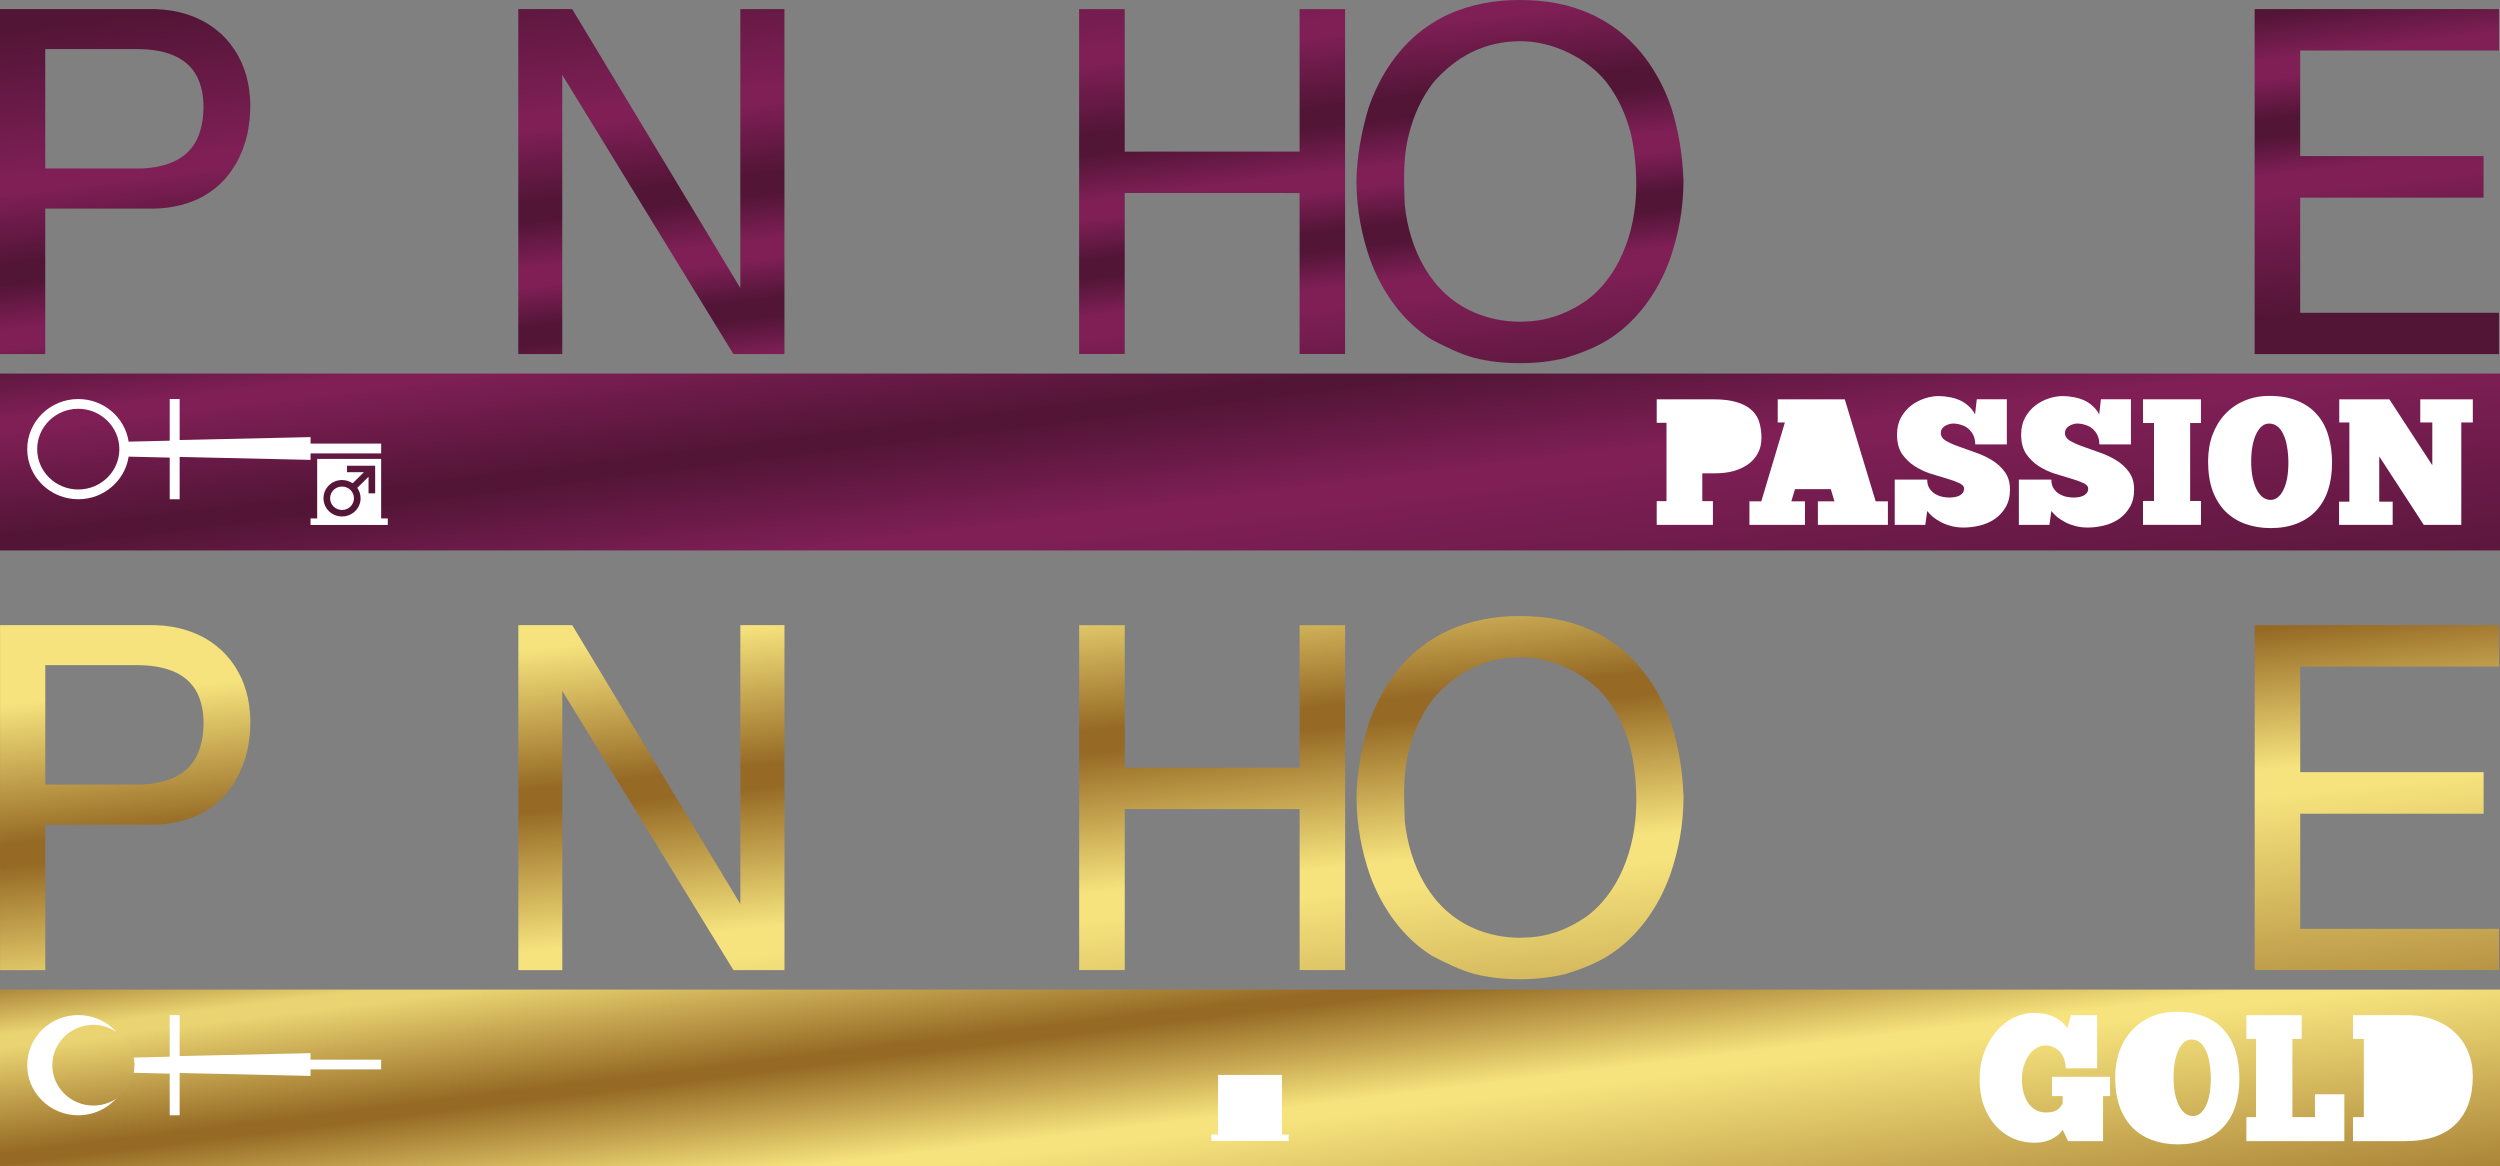 <svg version="1.1" viewBox="0 0 800 373.27" xmlns="http://www.w3.org/2000/svg" xmlns:xlink="http://www.w3.org/1999/xlink">
 <rect x="0" y="0" width="800" height="373.27" fill="#808080" stroke="none"/>
 <defs>
  <linearGradient id="c" x1="-3.257" x2="16.292" y1="104.76" y2="264.98" gradientTransform="matrix(1.088,0,0,1.088,0,4.1152e-4)" gradientUnits="userSpaceOnUse">
   <stop stop-color="#521536" offset="0"/>
   <stop stop-color="#7f1f56" offset=".117"/>
   <stop stop-color="#7f1f56" offset=".139"/>
   <stop stop-color="#521536" offset=".331"/>
   <stop stop-color="#521536" offset=".351"/>
   <stop stop-color="#7f1f56" offset=".532"/>
   <stop stop-color="#7f1f56" offset=".559"/>
   <stop stop-color="#521536" offset="1"/>
  </linearGradient>
  <linearGradient id="e" x1="6.115" x2="28.722" y1="8.161" y2="197.11" gradientUnits="userSpaceOnUse">
   <stop stop-color="#521536" offset="0"/>
   <stop stop-color="#7f1f56" offset=".23"/>
   <stop stop-color="#7f1f56" offset=".252"/>
   <stop stop-color="#521536" offset=".361"/>
   <stop stop-color="#521536" offset=".391"/>
   <stop stop-color="#7f1f56" offset=".462"/>
   <stop stop-color="#7f1f56" offset=".491"/>
   <stop stop-color="#521536" offset=".553"/>
   <stop stop-color="#521536" offset=".581"/>
   <stop stop-color="#7f1f56" offset=".639"/>
   <stop stop-color="#7f1f56" offset=".669"/>
   <stop stop-color="#521536" offset=".861"/>
   <stop stop-color="#521536" offset="1"/>
  </linearGradient>
  <linearGradient id="d" x1="6.115" x2="28.722" y1="8.161" y2="197.11" gradientUnits="userSpaceOnUse" xlink:href="#e"/>
  <linearGradient id="j" x1="3.438" x2="22.769" y1="25.897" y2="210.11" gradientTransform="translate(4.091e-6,-3.5e-4)" gradientUnits="userSpaceOnUse" xlink:href="#i"/>
  <linearGradient id="i" x1="3.438" x2="22.769" y1="25.897" y2="210.11" gradientTransform="translate(4.091e-6,-3.5e-4)" gradientUnits="userSpaceOnUse">
   <stop stop-color="#f6e37d" offset="0"/>
   <stop stop-color="#966a25" offset=".22"/>
   <stop stop-color="#966a25" offset=".256"/>
   <stop stop-color="#f6e37d" offset=".477"/>
   <stop stop-color="#f6e37d" offset=".52"/>
   <stop stop-color="#966a25" offset="1"/>
  </linearGradient>
  <linearGradient id="f" x1="-3.257" x2="16.292" y1="104.76" y2="264.98" gradientTransform="matrix(1.088,0,0,1.088,0,3.9252e-4)" gradientUnits="userSpaceOnUse">
   <stop stop-color="#966a25" offset="0"/>
   <stop stop-color="#ead472" offset=".117"/>
   <stop stop-color="#ead472" offset=".139"/>
   <stop stop-color="#966a25" offset=".331"/>
   <stop stop-color="#966a25" offset=".351"/>
   <stop stop-color="#f6e37d" offset=".532"/>
   <stop stop-color="#f6e37d" offset=".559"/>
   <stop stop-color="#966a25" offset="1"/>
  </linearGradient>
  <linearGradient id="b" x1="-3.257" x2="16.292" y1="104.76" y2="264.98" gradientTransform="matrix(1.088,0,0,1.088,0,3.9252e-4)" gradientUnits="userSpaceOnUse" xlink:href="#f"/>
  <linearGradient id="h" x1="-3.257" x2="16.292" y1="104.76" y2="264.98" gradientTransform="matrix(1.088 0 0 1.088 0 197.14)" gradientUnits="userSpaceOnUse" xlink:href="#f"/>
  <linearGradient id="g" x1="-3.257" x2="16.292" y1="104.76" y2="264.98" gradientTransform="matrix(1.088 0 0 1.088 0 0)" gradientUnits="userSpaceOnUse" xlink:href="#c"/>
  <linearGradient id="a" x1="-3.257" x2="16.292" y1="104.76" y2="264.98" gradientTransform="matrix(1.088,0,0,1.088,0,4.1152e-4)" gradientUnits="userSpaceOnUse" xlink:href="#c"/>
 </defs>
 <path d="m0 119.54v56.598h800v-56.598z" fill="url(#g)" stroke-width="1.839" style="paint-order:stroke fill markers"/>
 <g fill="#fff" stroke-width="1.839">
  <path d="m726.2 126.69c3.427 0 6.391 0.517 8.886 1.552 2.533 0.996 4.618 2.433 6.257 4.31 1.676 1.839 2.903 4.081 3.685 6.724 0.819 2.644 1.228 5.575 1.228 8.793 0 3.257-0.426 6.188-1.282 8.793-0.857 2.567-2.124 4.751-3.8 6.552-1.676 1.801-3.745 3.18-6.203 4.138-2.421 0.958-5.214 1.437-8.38 1.437-2.905 0-5.588-0.441-8.046-1.322-2.458-0.881-4.581-2.203-6.369-3.965-1.751-1.762-3.129-3.965-4.134-6.609-0.968-2.682-1.451-5.824-1.451-9.425 0-3.103 0.466-5.939 1.397-8.506 0.968-2.567 2.31-4.77 4.023-6.609 1.751-1.877 3.816-3.314 6.2-4.31 2.421-1.034 5.083-1.552 7.989-1.552z" style="paint-order:stroke fill markers"/>
  <path d="m620.34 126.74c1.155 0 2.308 0.115 3.463 0.345 1.155 0.192 2.255 0.517 3.297 0.977 1.043 0.46 1.975 1.073 2.795 1.839 0.857 0.728 1.564 1.628 2.123 2.701l0.557-4.828h9.612v14.425h-10.115c0-1.073-0.184-2.012-0.557-2.816-0.372-0.843-0.896-1.552-1.566-2.126-0.633-0.575-1.398-0.996-2.292-1.264-0.857-0.307-1.769-0.46-2.737-0.46-0.41 0-0.835 0.077-1.282 0.23-0.447 0.115-0.876 0.307-1.286 0.575-0.372 0.23-0.691 0.536-0.952 0.92-0.223 0.383-0.334 0.824-0.334 1.322 0 0.996 0.54 1.82 1.62 2.471 1.117 0.651 2.495 1.264 4.134 1.839 1.639 0.575 3.409 1.207 5.309 1.897 1.9 0.651 3.666 1.475 5.305 2.471 1.639 0.996 3 2.241 4.081 3.736 1.117 1.494 1.677 3.372 1.677 5.632s-0.466 4.157-1.397 5.69c-0.894 1.533-2.067 2.797-3.52 3.793-1.415 0.958-2.998 1.647-4.748 2.069-1.751 0.421-3.464 0.632-5.14 0.632-1.415 0-2.72-0.153-3.912-0.46s-2.271-0.709-3.24-1.207c-0.968-0.498-1.843-1.054-2.626-1.667-0.745-0.651-1.379-1.303-1.9-1.954l-0.614 4.425h-9.777v-14.483h10.392c0 1.188 0.262 2.165 0.783 2.931 0.521 0.728 1.135 1.303 1.843 1.724 0.745 0.421 1.51 0.709 2.292 0.862 0.819 0.153 1.527 0.23 2.123 0.23 0.484 0 1.004-0.038 1.562-0.115 0.559-0.077 1.062-0.211 1.509-0.402 0.484-0.23 0.877-0.517 1.175-0.862 0.335-0.383 0.503-0.881 0.503-1.494 0-0.728-0.54-1.322-1.62-1.782-1.043-0.498-2.367-0.977-3.969-1.437-1.564-0.46-3.278-0.977-5.14-1.552-1.862-0.613-3.592-1.437-5.194-2.471-1.564-1.034-2.889-2.337-3.969-3.908-1.043-1.609-1.562-3.64-1.562-6.092 0-2.107 0.429-3.946 1.286-5.517 0.894-1.571 1.99-2.854 3.294-3.851 1.341-0.996 2.776-1.743 4.303-2.241 1.564-0.498 3.036-0.747 4.415-0.747z" style="paint-order:stroke fill markers"/>
  <path d="m660.06 126.74c1.155 0 2.308 0.115 3.463 0.345 1.155 0.192 2.255 0.517 3.297 0.977 1.043 0.46 1.975 1.073 2.795 1.839 0.857 0.728 1.564 1.628 2.123 2.701l0.557-4.828h9.612v14.425h-10.115c0-1.073-0.184-2.012-0.557-2.816-0.372-0.843-0.896-1.552-1.566-2.126-0.633-0.575-1.394-0.996-2.288-1.264-0.857-0.307-1.772-0.46-2.741-0.46-0.41 0-0.835 0.077-1.282 0.23-0.447 0.115-0.876 0.307-1.286 0.575-0.372 0.23-0.688 0.536-0.948 0.92-0.223 0.383-0.338 0.824-0.338 1.322 0 0.996 0.54 1.82 1.62 2.471 1.117 0.651 2.495 1.264 4.134 1.839 1.639 0.575 3.409 1.207 5.309 1.897 1.9 0.651 3.67 1.475 5.309 2.471 1.639 0.996 2.997 2.241 4.077 3.736 1.117 1.494 1.677 3.372 1.677 5.632s-0.466 4.157-1.397 5.69c-0.894 1.533-2.067 2.797-3.52 3.793-1.415 0.958-2.998 1.647-4.748 2.069-1.751 0.421-3.464 0.632-5.14 0.632-1.415 0-2.72-0.153-3.912-0.46s-2.271-0.709-3.24-1.207c-0.968-0.498-1.843-1.054-2.626-1.667-0.745-0.651-1.379-1.303-1.9-1.954l-0.614 4.425h-9.777v-14.483h10.392c0 1.188 0.262 2.165 0.783 2.931 0.521 0.728 1.135 1.303 1.843 1.724 0.745 0.421 1.51 0.709 2.292 0.862 0.819 0.153 1.527 0.23 2.123 0.23 0.484 0 1.004-0.038 1.562-0.115 0.559-0.077 1.062-0.211 1.509-0.402 0.484-0.23 0.877-0.517 1.175-0.862 0.335-0.383 0.503-0.881 0.503-1.494 0-0.728-0.54-1.322-1.62-1.782-1.043-0.498-2.367-0.977-3.969-1.437-1.564-0.46-3.278-0.977-5.14-1.552-1.862-0.613-3.592-1.437-5.194-2.471-1.564-1.034-2.885-2.337-3.965-3.908-1.043-1.609-1.566-3.64-1.566-6.092 0-2.107 0.429-3.946 1.286-5.517 0.894-1.571 1.994-2.854 3.297-3.851 1.341-0.996 2.772-1.743 4.3-2.241 1.564-0.498 3.036-0.747 4.415-0.747z" style="paint-order:stroke fill markers"/>
  <path d="m25.046 127.69c8.165 0 14.951 5.933 16.117 13.639l13.146-0.309v-13.33h3.183v13.121l41.885-0.938v2.08h22.589v3.125h-22.589v2.083l-41.885-0.938v13.535h-3.183v-13.326l-13.146-0.312c-1.167 7.705-7.952 13.639-16.117 13.639-9.014 0-16.333-7.184-16.333-16.035s7.319-16.035 16.333-16.035z" style="paint-order:stroke fill markers"/>
  <path d="m530.15 127.78h18.1c3.24 0 5.869 0.345 7.881 1.034 2.011 0.651 3.574 1.552 4.691 2.701 1.117 1.111 1.862 2.414 2.234 3.908 0.41 1.456 0.614 3.008 0.614 4.655 0 1.916-0.389 3.582-1.171 5-0.782 1.418-1.845 2.605-3.186 3.563-1.341 0.92-2.903 1.628-4.691 2.126-1.751 0.46-3.632 0.69-5.643 0.69h-4.246v8.908h3.405v7.586h-17.989v-7.586h3.129v-25.057h-3.129v-7.529z" style="paint-order:stroke fill markers"/>
  <path d="m568.87 127.78h21.455l9.889 32.644h3.912v7.529h-22.404v-7.529h5.305l-1.171-3.908h-11.455l-1.175 3.908h4.361v7.529h-17.769v-7.529h3.8l7.543-25.23h-2.292v-7.414z" style="paint-order:stroke fill markers"/>
  <path d="m685.76 127.78h18.549v7.586h-3.463v24.942h3.463v7.644h-18.549v-7.644h3.52v-24.942h-3.52z" style="paint-order:stroke fill markers"/>
  <path d="m748.56 127.78h16.035l13.743 21.092v-13.678h-3.854v-7.414h16.817v7.414h-3.689v32.758h-12.011l-14.246-21.896v14.483h4.3v7.414h-17.152v-7.414h3.297v-25.344h-3.24v-7.414z" style="paint-order:stroke fill markers"/>
 </g>
 <g fill="url(#a)" stroke-width="1.839">
  <path d="m25.046 130.81c-7.211 0-13.15 5.729-13.15 12.913 0 7.08 5.833 12.913 13.15 12.913 7.211 0 13.146-5.729 13.146-12.913 0-7.08-5.936-12.913-13.146-12.913z" style="paint-order:stroke fill markers"/>
  <path d="m544.73 135.25v10h2.511c1.639 0 2.963-0.402 3.969-1.207 1.006-0.843 1.509-2.031 1.509-3.563 0-1.724-0.466-3.027-1.397-3.908-0.894-0.881-2.162-1.322-3.8-1.322h-2.791z" style="paint-order:stroke fill markers"/>
  <path d="m726.08 135.54c-0.857 0-1.638 0.307-2.346 0.92-0.67 0.575-1.267 1.399-1.789 2.471-0.484 1.073-0.873 2.356-1.171 3.851-0.261 1.494-0.392 3.123-0.392 4.885 0 1.877 0.147 3.582 0.445 5.115 0.335 1.494 0.764 2.778 1.286 3.851 0.559 1.073 1.209 1.897 1.954 2.471 0.782 0.575 1.62 0.862 2.514 0.862 0.894 0 1.679-0.287 2.349-0.862 0.708-0.575 1.301-1.379 1.785-2.414 0.521-1.034 0.914-2.28 1.175-3.736 0.261-1.456 0.392-3.084 0.392-4.885 0-1.762-0.131-3.391-0.392-4.885-0.223-1.533-0.596-2.854-1.117-3.965-0.484-1.149-1.118-2.05-1.9-2.701-0.782-0.651-1.714-0.977-2.795-0.977z" style="paint-order:stroke fill markers"/>
  <path d="m580.1 137.2-3.631 12.414h7.317z" style="paint-order:stroke fill markers"/>
 </g>
 <g stroke-width="1.839">
  <path d="m101.5 146.85h20.467v19.055h2.119v2.08h-24.71v-2.08h2.123v-19.055z" fill="#fff" style="paint-order:stroke fill markers"/>
  <path d="m111.04 149.03v2.083h5.406l-3.603 3.538c-0.954-0.625-2.122-1.042-3.394-1.042-3.287 0-5.938 2.602-5.938 5.83 0 3.228 2.65 5.833 5.938 5.833s5.941-2.605 5.941-5.833c0-1.25-0.427-2.393-1.063-3.33l3.606-3.542v5.309h2.119v-8.847h-9.012z" fill="url(#a)" style="paint-order:stroke fill markers"/>
  <path d="m109.45 155.7c2.121 0 3.818 1.664 3.818 3.746 0 2.083-1.697 3.75-3.818 3.75s-3.818-1.667-3.818-3.75 1.697-3.746 3.818-3.746z" fill="#fff" style="paint-order:stroke fill markers"/>
 </g>
 <g transform="matrix(1.088 0 0 1.088 0 0)" fill="url(#d)" stroke-width="1.169">
  <path d="m425.78 4.327c-2.105 0.994-4.135 2.159-6.052 3.492-8.227 5.662-14.008 14.484-17.242 24.002-2.095 6.959-3.45 14.758-3.52 21.078 0 0.045 0 0.09-2e-3 0.136 0 0.264 0 0.528 3e-3 0.792 0.052 7.752 1.565 15.465 3.902 22.229 3.45 9.616 9.619 18.433 18.209 23.827 4.081 2.151 8.607 4.338 12.589 5.398 4.488 1.098 8.94 1.545 13.386 1.539 4.533 6e-3 9.134-0.49 13.385-1.539 4.702-1.43 8.982-3.158 12.589-5.398 8.59-5.394 14.76-14.211 18.209-23.827 2.569-7.509 3.834-14.832 3.902-22.229 2e-3 -0.266 3e-3 -0.532 3e-3 -0.798 0-0.039 0-0.077-2e-3 -0.116-0.32-7.885-1.514-14.577-3.52-21.092-3.235-9.518-9.016-18.341-17.243-24.002-1.918-1.333-3.947-2.498-6.052-3.492-6.861-3.204-13.941-4.324-21.272-4.321-7.244-0.079-14.772 1.312-21.271 4.321zm46.753 19.933c3.422 4.406 5.773 9.642 7.131 15.088 1.577 6.701 1.924 15.041 1.28 20.936-0.688 6.438-2.527 12.8-5.784 18.37-2.253 3.854-5.208 7.305-8.792 9.898-6.414 4.275-12.219 6.046-19.317 6.057-6.824 0.046-13.969-2.097-19.317-6.057-3.584-2.592-6.538-6.044-8.792-9.898-3.257-5.57-5.096-11.932-5.784-18.37-0.283-7.575-0.504-14.491 1.28-20.936 1.359-5.446 3.709-10.682 7.131-15.088 7.173-8.192 15.573-12.04 25.358-12.147 9.786-0.108 20.053 5.085 25.604 12.147z"/>
  <path d="m607.47 0.925c4.85-1.058 9.84-1.026 14.771-0.79 4.73 0.331 9.488 1.049 13.955 2.75 4.998 1.767 9.641 4.819 12.965 9.079 4.47 5.716 6.259 13.165 6.477 20.373h-12.532c-0.176-4.819-1.764-9.725-5.029-13.272-2.387-2.681-5.566-4.5-8.881-5.664-6.748-2.196-14.12-2.15-20.915-0.198-4.006 1.247-7.903 3.67-9.991 7.518-1.568 2.739-2.15 5.966-2.124 9.116 0.048 3.437 1.35 7.027 4.109 9.122 3.279 2.681 7.542 3.331 11.495 4.322 6.155 1.391 12.277 2.937 18.436 4.325 4.042 1.009 8.177 1.765 12.043 3.405 3.668 1.566 7.139 3.762 9.865 6.762 2.977 3.328 4.948 7.555 5.75 11.993 0.562 3.035 0.685 6.144 0.475 9.225-0.324 3.618-1.124 7.234-2.737 10.495-1.814 3.885-4.73 7.144-8.104 9.662-3.967 2.88-8.546 4.825-13.261 5.952l-0.179 0.121c-4.702 1.046-9.51 1.673-14.326 1.572-8.322 0.046-17.013-1.012-24.309-5.434-4.937-3.196-9.345-7.489-12.073-12.84-1.68-3.207-2.588-6.774-3.053-10.366-0.193-2.259-0.394-4.521-0.372-6.788h12.585c0.031 0.997-0.095 2.018 0.162 2.997 0.361 5.202 2.561 10.34 6.376 13.838 4.554 4.291 10.768 6.093 16.792 6.688 5.367 0.42 10.818 0.026 16.037-1.374 4.176-1.158 8.364-3.23 10.991-6.889 1.789-2.541 2.588-5.673 2.611-8.783-0.095-3.023-0.456-6.213-2.183-8.762-1.823-2.831-4.895-4.406-7.852-5.676-4.386-1.719-8.959-2.877-13.535-3.911-4.912-1.178-9.823-2.354-14.735-3.526-5.493-1.161-11.064-2.834-15.587-6.371-4.176-3.176-7.112-8.018-7.95-13.297-0.763-4.877-0.419-9.938 0.92-14.68 1.616-5.676 4.917-10.852 9.462-14.499 3.9-3.164 8.607-5.162 13.451-6.193z"/>
  <path d="m45.562 2.672c6.457 0.158 13.046 2.029 18.17 6.196 4.115 3.23 7.061 7.892 8.585 12.953 1.691 5.765 1.652 11.955 0.389 17.804-1.389 5.989-4.473 11.671-9.186 15.553-2.446 1.977-5.225 3.575-8.219 4.483l-0.187 0.121c-3.192 0.957-6.502 1.53-9.829 1.573h-31.978v42.775h-13.307v-101.46zm-32.255 11.763v35.107h28.604c5.174-0.267 10.843-1.612 14.312-5.894 2.004-2.405 2.977-5.535 3.405-8.627 0.503-4.118 0.254-8.475-1.554-12.251-1.512-3.144-4.341-5.483-7.517-6.673-3.371-1.302-7.008-1.673-10.589-1.661z"/>
  <path d="m77.019 2.676h71.867v12.194h-58.474v31.032h53.941v12.236h-53.941v33.861h58.47v12.129h-71.863z"/>
  <path d="m152.44 2.676h15.847l49.451 82.033v-82.033h12.976l6e-3 101.46h-15.014l-50.337-82.109v82.109h-12.929z"/>
  <path d="m233.98 2.661v12.214h33.297v89.248h13.478v-89.248h33.297v-12.214z"/>
  <path d="m317.39 2.685h13.41v41.914l51.432-0.009v-41.905h13.38v101.44h-13.38v-47.35l-51.432-0.006v47.356h-13.41z"/>
  <path d="m498.67 2.679v57.904c0.174 5.594-0.39 11.298 0.447 16.419 1.174 8.231 5.057 16.188 11.402 21.468 4.755 4.055 10.67 6.481 16.717 7.581 3.38 0.569 6.809 0.817 10.234 0.766 3.425 0.051 6.854-0.197 10.234-0.766 6.046-1.101 11.962-3.526 16.717-7.581 6.346-5.279 10.228-13.237 11.402-21.468 0.736-5.63 0.403-11.149 0.447-16.419v-57.904h-13.376v63.954c0.032 2.435-0.192 5.154-0.565 7.439-0.637 3.744-1.863 7.366-3.95 10.526-2.98 4.63-7.872 7.71-13.066 8.998-2.561 0.638-5.201 0.986-7.844 1.022-2.642-0.036-5.283-0.383-7.844-1.022-5.194-1.288-10.086-4.368-13.066-8.998-2.087-3.16-3.313-6.782-3.95-10.526-0.407-2.627-0.583-4.897-0.565-7.439v-63.954h-13.361z"/>
  <path d="m663.13 2.676h71.867v12.194h-58.474v31.032h53.941v12.236h-53.941v33.861h58.47v12.129h-71.863z"/>
 </g>
 <path d="m0 316.67v56.599h800v-56.599z" fill="url(#h)" stroke-width="1.088" style="paint-order:stroke fill markers"/>
 <g transform="translate(-.003 197.14)" fill="#fff" stroke-width="1.088">
  <path d="m696.51 126.61c3.433 0 6.399 0.518 8.899 1.556 2.537 1 4.625 2.442 6.267 4.326 1.679 1.846 2.911 4.094 3.695 6.747 0.821 2.653 1.231 5.595 1.231 8.824 0 3.268-0.43 6.21-1.288 8.824-0.858 2.576-2.126 4.768-3.805 6.575s-3.749 3.191-6.212 4.152c-2.425 0.961-5.224 1.444-8.395 1.444-2.91 0-5.597-0.442-8.059-1.327-2.462-0.884-4.589-2.211-6.38-3.979-1.754-1.769-3.134-3.979-4.141-6.633-0.97-2.692-1.456-5.846-1.456-9.46 0-3.114 0.466-5.959 1.399-8.535 0.97-2.576 2.314-4.787 4.031-6.633 1.754-1.884 3.824-3.326 6.212-4.326 2.425-1.038 5.094-1.556 8.004-1.556z" style="paint-order:stroke fill markers"/>
  <path d="m650.65 127.01c2.015 0 3.675 0.211 4.981 0.633 1.306 0.423 2.35 0.903 3.134 1.441 0.821 0.538 1.437 1.077 1.847 1.616 0.41 0.538 0.729 0.924 0.952 1.154l1.176-4.154h8.338v17.016h-10.017c-0.037-1.153-0.243-2.192-0.617-3.114-0.336-0.923-0.802-1.694-1.399-2.309-0.597-0.615-1.269-1.076-2.015-1.384-0.746-0.346-1.528-0.519-2.349-0.519-1.119 0-2.166 0.307-3.136 0.923-0.933 0.577-1.735 1.366-2.406 2.366-0.672 0.961-1.194 2.113-1.567 3.459-0.373 1.307-0.559 2.674-0.559 4.096 0 1.461 0.168 2.845 0.504 4.152 0.336 1.269 0.82 2.385 1.454 3.346 0.672 0.961 1.474 1.73 2.406 2.307 0.97 0.538 2.072 0.808 3.304 0.808 1.604 0 2.799-0.27 3.582-0.808 0.784-0.577 1.38-1.25 1.79-2.02v-2.421h-3.414v-6.171h18.58v6.171h-2.239v14.417h-11.192l-1.735-3.633c-0.634 1.077-1.754 2.039-3.359 2.885s-3.489 1.269-5.653 1.269c-2.462 0-4.757-0.463-6.883-1.386-2.127-0.961-3.991-2.326-5.595-4.094-1.567-1.769-2.817-3.902-3.75-6.401-0.895-2.499-1.344-5.306-1.344-8.421 0-3.153 0.484-6.019 1.454-8.595 0.97-2.615 2.258-4.844 3.863-6.69 1.604-1.884 3.433-3.345 5.485-4.383 2.052-1.038 4.178-1.556 6.38-1.556z" style="paint-order:stroke fill markers"/>
  <path d="m25.042 127.68c8.165 0 14.952 5.934 16.119 13.639l13.148-0.31v-13.329h3.182v13.121l41.885-0.938v2.081h22.587v3.125h-22.587v2.081l-41.885-0.935v13.536h-3.182v-13.329l-13.148-0.31c-1.167 7.705-7.953 13.639-16.119 13.639-9.014 0-16.331-7.185-16.331-16.035 0-8.85 7.317-16.035 16.331-16.035z" style="paint-order:stroke fill markers"/>
  <path d="m718.85 127.7h17.685v7.613h-2.966v25.032h7.219v-7.326h9.403v14.995h-31.342v-7.67h3.078v-25.032h-3.078v-7.613z" style="paint-order:stroke fill markers"/>
  <path d="m752.96 127.7h17.069c3.395 0 6.4 0.52 9.011 1.558 2.649 1 4.867 2.383 6.658 4.152 1.828 1.73 3.211 3.787 4.143 6.171 0.97 2.384 1.454 4.961 1.454 7.73 0 6.613-1.846 11.726-5.54 15.34-3.694 3.576-9.011 5.364-15.95 5.364h-16.846v-7.67h3.469v-25.032h-3.469v-7.613z" style="paint-order:stroke fill markers"/>
 </g>
 <g transform="translate(4.852 197.14)" fill="url(#b)" stroke-width="1.088">
  <path d="m25.035 130.81c-7.211 0-13.15 5.728-13.15 12.912 0 7.08 5.834 12.912 13.15 12.912 7.211 0 13.148-5.728 13.148-12.912 0-7.08-5.938-12.912-13.148-12.912z" style="paint-order:stroke fill markers"/>
  <path d="m767.89 135.31v25.032h2.126c1.492 0 2.761-0.345 3.805-1.037 1.082-0.692 1.96-1.616 2.632-2.77 0.672-1.192 1.156-2.575 1.454-4.152 0.336-1.577 0.504-3.267 0.504-5.074 0-1.538-0.168-3.02-0.504-4.443-0.298-1.461-0.782-2.748-1.454-3.863-0.672-1.115-1.55-1.999-2.632-2.653-1.045-0.692-2.313-1.04-3.805-1.04h-2.126z" style="paint-order:stroke fill markers"/>
  <path d="m696.39 135.49c-0.858 0-1.642 0.307-2.351 0.923-0.672 0.577-1.268 1.402-1.79 2.479-0.485 1.077-0.877 2.365-1.176 3.865-0.261 1.5-0.391 3.134-0.391 4.902 0 1.884 0.148 3.596 0.446 5.134 0.336 1.5 0.766 2.788 1.288 3.865 0.56 1.077 1.212 1.902 1.958 2.479 0.784 0.577 1.624 0.865 2.519 0.865 0.895 0 1.68-0.288 2.351-0.865 0.709-0.577 1.305-1.383 1.79-2.421 0.522-1.038 0.914-2.289 1.176-3.75 0.261-1.461 0.391-3.095 0.391-4.902 0-1.769-0.13-3.403-0.391-4.902-0.224-1.538-0.598-2.865-1.12-3.979-0.485-1.153-1.119-2.057-1.903-2.71-0.784-0.654-1.716-0.98-2.798-0.98z" style="paint-order:stroke fill markers"/>
 </g>
 <g transform="translate(288.29 197.14)" stroke-width="1.088">
  <path d="m101.48 146.84h20.466v19.056h2.122v2.081h-24.709v-2.081h2.122v-19.056z" fill="#fff" style="paint-order:stroke fill markers"/>
  <path d="m111.03 149.03v2.083h5.408l-3.605 3.54c-0.954-0.625-2.12-1.042-3.393-1.042-3.287 0-5.938 2.603-5.938 5.831s2.65 5.831 5.938 5.831 5.94-2.603 5.94-5.831c0-1.25-0.425-2.394-1.061-3.331l3.605-3.542v5.31h2.119v-8.85h-9.014z" fill="url(#b)" style="paint-order:stroke fill markers"/>
  <path d="m109.44 155.69c2.121 0 3.818 1.665 3.818 3.748s-1.697 3.748-3.818 3.748-3.818-1.665-3.818-3.748 1.697-3.748 3.818-3.748z" fill="#fff" style="paint-order:stroke fill markers"/>
 </g>
 <g transform="matrix(1.088 0 0 1.088 .015 197.14)" fill="url(#j)" stroke-width="1.169">
  <path d="m425.78 4.327c-2.105 0.994-4.135 2.159-6.052 3.492-8.227 5.662-14.008 14.484-17.242 24.002-2.095 6.959-3.45 14.758-3.52 21.078 0 0.045 0 0.09-2e-3 0.136 0 0.264 0 0.528 3e-3 0.792 0.052 7.752 1.565 15.465 3.902 22.229 3.45 9.616 9.619 18.433 18.209 23.827 4.081 2.151 8.607 4.338 12.589 5.398 4.488 1.098 8.94 1.545 13.386 1.539 4.533 6e-3 9.134-0.49 13.385-1.539 4.702-1.43 8.982-3.158 12.589-5.398 8.59-5.394 14.76-14.211 18.209-23.827 2.569-7.509 3.834-14.832 3.902-22.229 2e-3 -0.266 3e-3 -0.532 3e-3 -0.798 0-0.039 0-0.077-2e-3 -0.116-0.32-7.885-1.514-14.577-3.52-21.092-3.235-9.518-9.016-18.341-17.243-24.002-1.918-1.333-3.947-2.498-6.052-3.492-6.861-3.204-13.941-4.324-21.272-4.321-7.244-0.079-14.772 1.312-21.271 4.321zm46.753 19.933c3.422 4.406 5.773 9.642 7.131 15.088 1.577 6.701 1.924 15.041 1.28 20.936-0.688 6.438-2.527 12.8-5.784 18.37-2.253 3.854-5.208 7.305-8.792 9.898-6.414 4.275-12.219 6.046-19.317 6.057-6.824 0.046-13.969-2.097-19.317-6.057-3.584-2.592-6.538-6.044-8.792-9.898-3.257-5.57-5.096-11.932-5.784-18.37-0.283-7.575-0.504-14.491 1.28-20.936 1.359-5.446 3.709-10.682 7.131-15.088 7.173-8.192 15.573-12.04 25.358-12.147 9.786-0.108 20.053 5.085 25.604 12.147z"/>
  <path d="m607.47 0.925c4.85-1.058 9.84-1.026 14.771-0.79 4.73 0.331 9.488 1.049 13.955 2.75 4.998 1.767 9.641 4.819 12.965 9.079 4.47 5.716 6.259 13.165 6.477 20.373h-12.532c-0.176-4.819-1.764-9.725-5.029-13.272-2.387-2.681-5.566-4.5-8.881-5.664-6.748-2.196-14.12-2.15-20.915-0.198-4.006 1.247-7.903 3.67-9.991 7.518-1.568 2.739-2.15 5.966-2.124 9.116 0.048 3.437 1.35 7.027 4.109 9.122 3.279 2.681 7.542 3.331 11.495 4.322 6.155 1.391 12.277 2.937 18.436 4.325 4.042 1.009 8.177 1.765 12.043 3.405 3.668 1.566 7.139 3.762 9.865 6.762 2.977 3.328 4.948 7.555 5.75 11.993 0.562 3.035 0.685 6.144 0.475 9.225-0.324 3.618-1.124 7.234-2.737 10.495-1.814 3.885-4.73 7.144-8.104 9.662-3.967 2.88-8.546 4.825-13.261 5.952l-0.179 0.121c-4.702 1.046-9.51 1.673-14.326 1.572-8.322 0.046-17.013-1.012-24.309-5.434-4.937-3.196-9.345-7.489-12.073-12.84-1.68-3.207-2.588-6.774-3.053-10.366-0.193-2.259-0.394-4.521-0.372-6.788h12.585c0.031 0.997-0.095 2.018 0.162 2.997 0.361 5.202 2.561 10.34 6.376 13.838 4.554 4.291 10.768 6.093 16.792 6.688 5.367 0.42 10.818 0.026 16.037-1.374 4.176-1.158 8.364-3.23 10.991-6.889 1.789-2.541 2.588-5.673 2.611-8.783-0.095-3.023-0.456-6.213-2.183-8.762-1.823-2.831-4.895-4.406-7.852-5.676-4.386-1.719-8.959-2.877-13.535-3.911-4.912-1.178-9.823-2.354-14.735-3.526-5.493-1.161-11.064-2.834-15.587-6.371-4.176-3.176-7.112-8.018-7.95-13.297-0.763-4.877-0.419-9.938 0.92-14.68 1.616-5.676 4.917-10.852 9.462-14.499 3.9-3.164 8.607-5.162 13.451-6.193z"/>
  <path d="m45.562 2.672c6.457 0.158 13.046 2.029 18.17 6.196 4.115 3.23 7.061 7.892 8.585 12.953 1.691 5.765 1.652 11.955 0.389 17.804-1.389 5.989-4.473 11.671-9.186 15.553-2.446 1.977-5.225 3.575-8.219 4.483l-0.187 0.121c-3.192 0.957-6.502 1.53-9.829 1.573h-31.978v42.775h-13.307v-101.46zm-32.255 11.763v35.107h28.604c5.174-0.267 10.843-1.612 14.312-5.894 2.004-2.405 2.977-5.535 3.405-8.627 0.503-4.118 0.254-8.475-1.554-12.251-1.512-3.144-4.341-5.483-7.517-6.673-3.371-1.302-7.008-1.673-10.589-1.661z"/>
  <path d="m77.019 2.676h71.867v12.194h-58.474v31.032h53.941v12.236h-53.941v33.861h58.47v12.129h-71.863z"/>
  <path d="m152.44 2.676h15.847l49.451 82.033v-82.033h12.976l6e-3 101.46h-15.014l-50.337-82.109v82.109h-12.929z"/>
  <path d="m233.98 2.661v12.214h33.297v89.248h13.478v-89.248h33.297v-12.214z"/>
  <path d="m317.39 2.685h13.41v41.914l51.432-0.009v-41.905h13.38v101.44h-13.38v-47.35l-51.432-0.006v47.356h-13.41z"/>
  <path d="m498.67 2.679v57.904c0.174 5.594-0.39 11.298 0.447 16.419 1.174 8.231 5.057 16.188 11.402 21.468 4.755 4.055 10.67 6.481 16.717 7.581 3.38 0.569 6.809 0.817 10.234 0.766 3.425 0.051 6.854-0.197 10.234-0.766 6.046-1.101 11.962-3.526 16.717-7.581 6.346-5.279 10.228-13.237 11.402-21.468 0.736-5.63 0.403-11.149 0.447-16.419v-57.904h-13.376v63.954c0.032 2.435-0.192 5.154-0.565 7.439-0.637 3.744-1.863 7.366-3.95 10.526-2.98 4.63-7.872 7.71-13.066 8.998-2.561 0.638-5.201 0.986-7.844 1.022-2.642-0.036-5.283-0.383-7.844-1.022-5.194-1.288-10.086-4.368-13.066-8.998-2.087-3.16-3.313-6.782-3.95-10.526-0.407-2.627-0.583-4.897-0.565-7.439v-63.954h-13.361z"/>
  <path d="m663.13 2.676h71.867v12.194h-58.474v31.032h53.941v12.236h-53.941v33.861h58.47v12.129h-71.863z"/>
 </g>
</svg>
